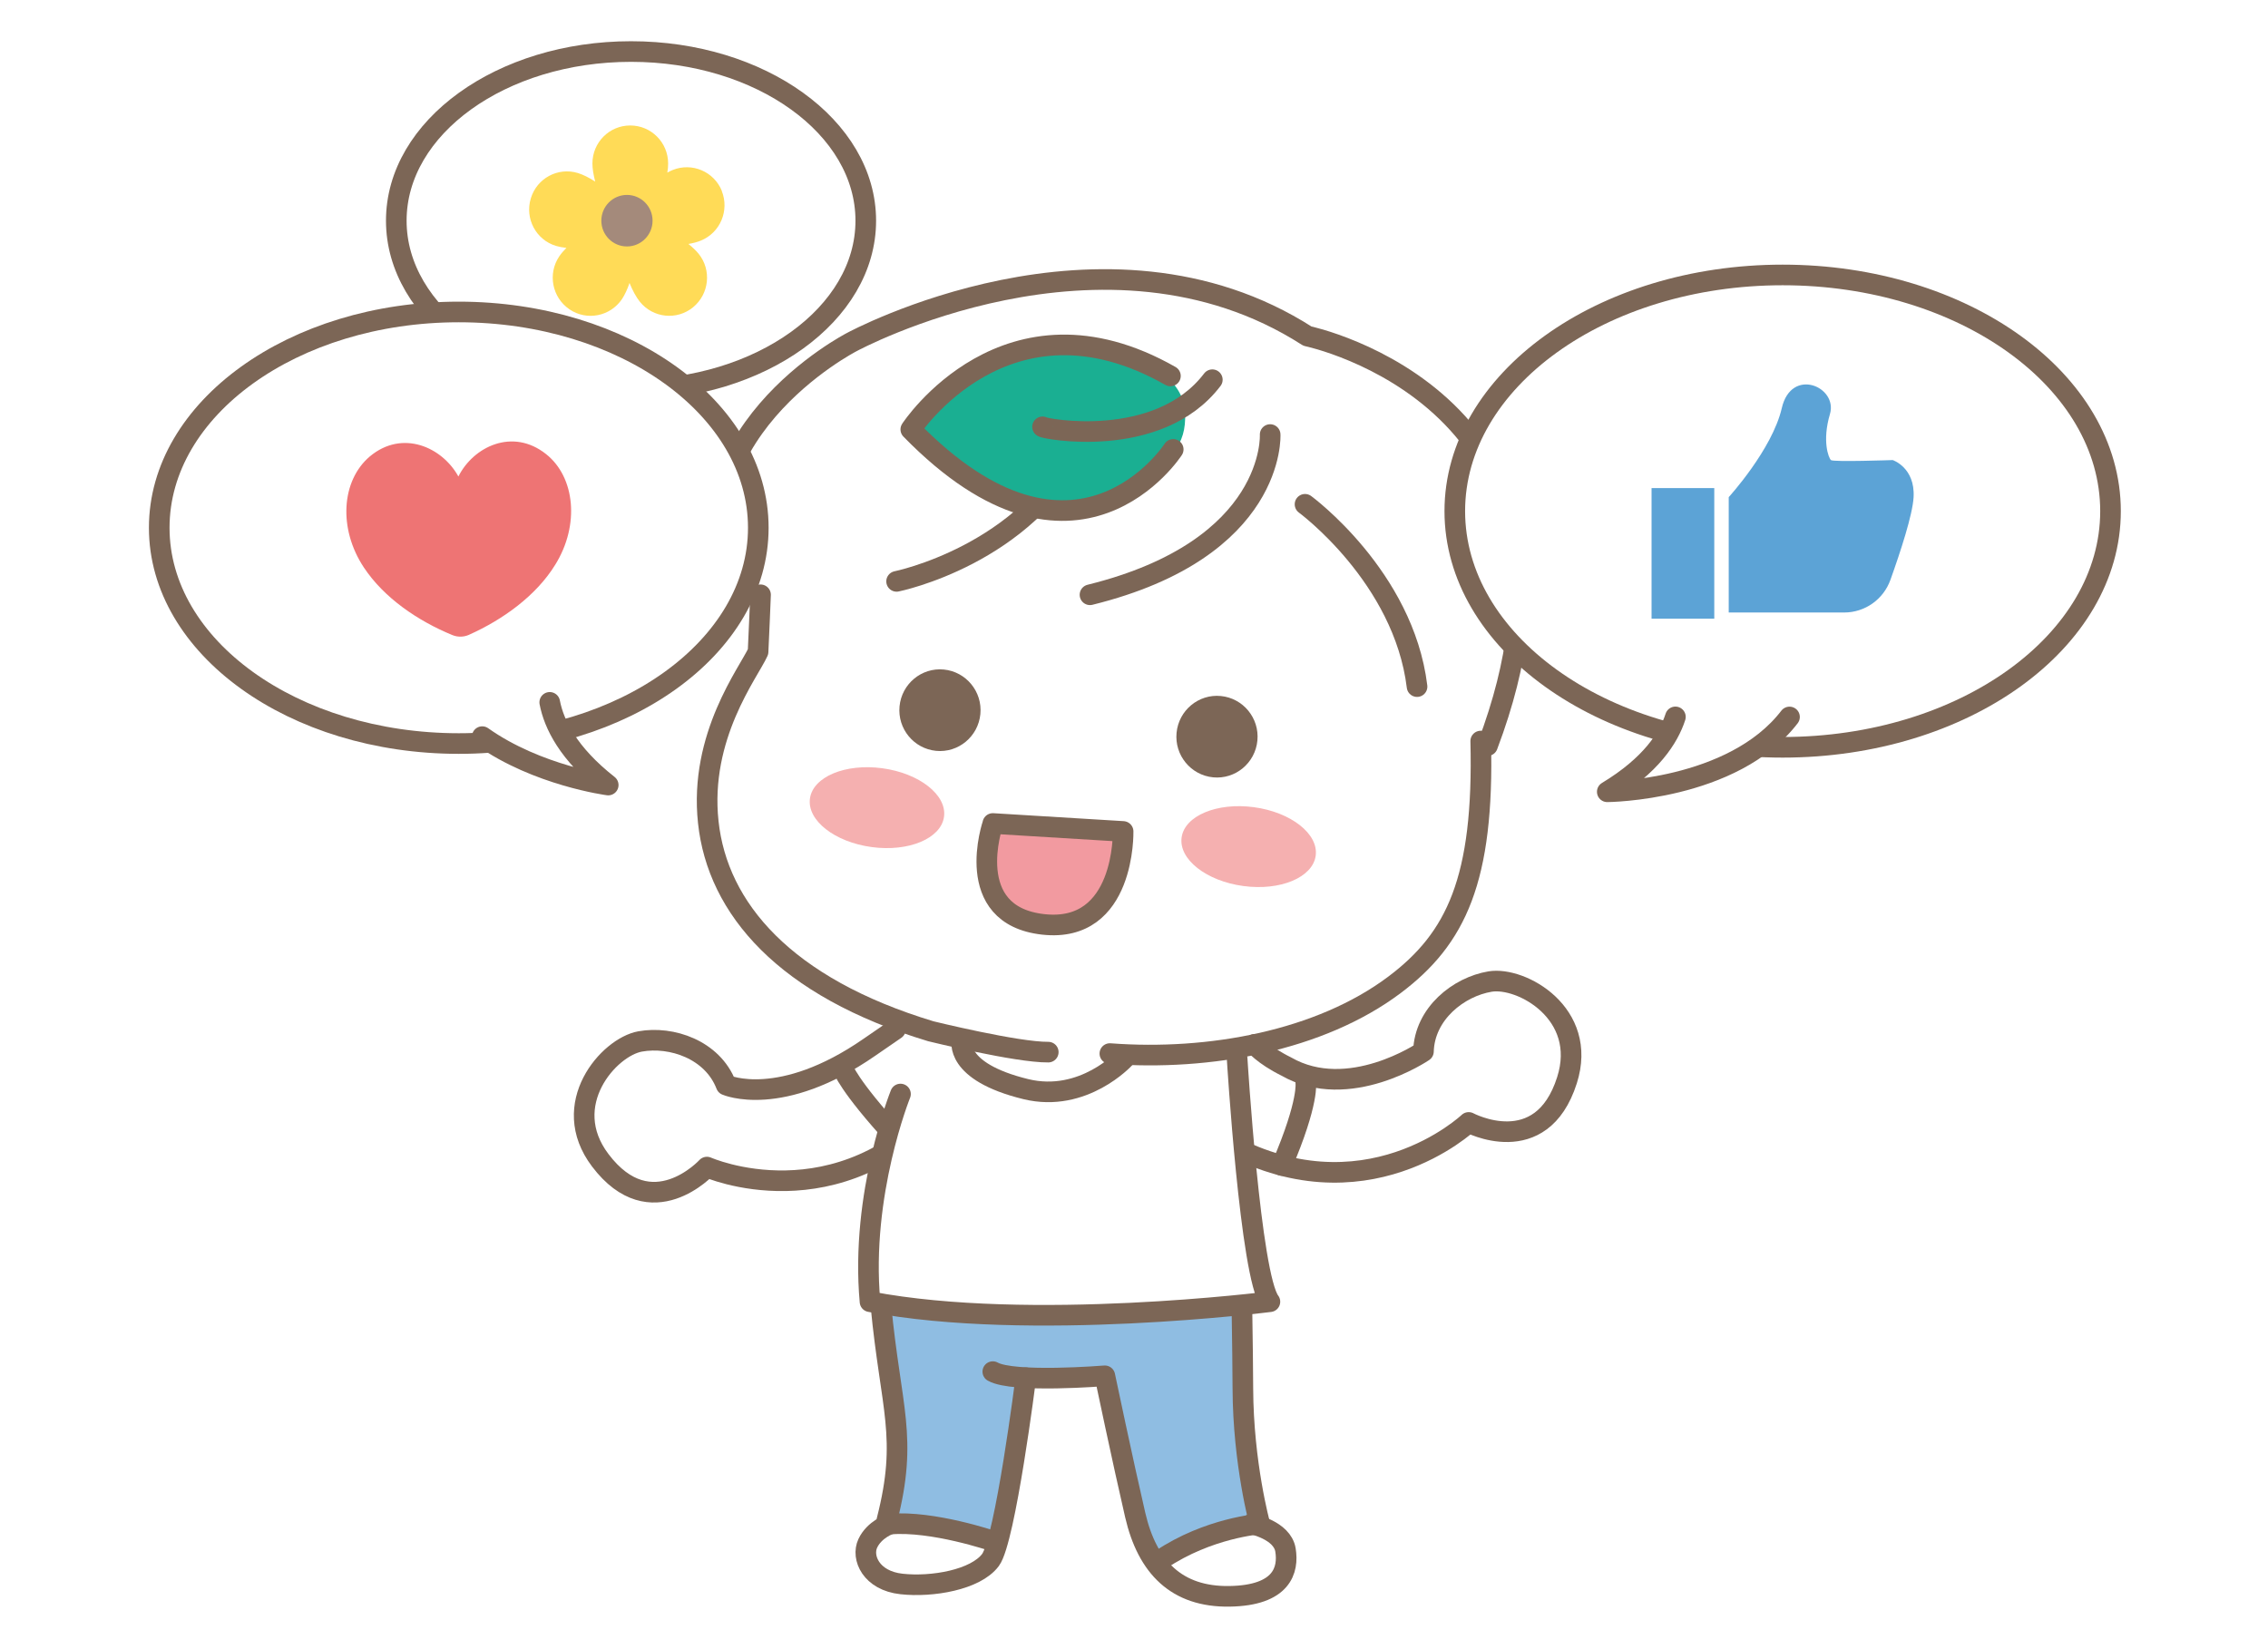 <svg width="880" height="640" viewBox="0 0 880 640" fill="none" xmlns="http://www.w3.org/2000/svg">
<path d="M313.621 379.21L332.45 388.683L349.71 396.578L334.019 407.631L302.638 421.841H282.24L275.963 413.946L266.549 404.473H247.72L233.598 415.525L227.322 431.315L228.891 445.525L238.306 458.157L252.427 464.473L268.118 459.736L275.963 453.42L294.792 458.157L308.914 459.736L324.605 456.578L341.865 450.262L337.157 503.946L341.865 505.525L348.141 565.525L345.003 589.209L335.588 600.262L337.157 609.735L355.986 616.051L377.953 612.893L387.368 603.42L392.075 574.999L396.782 535.525H428.164L446.993 606.578L456.407 616.051L472.098 619.209L492.496 617.63L498.772 606.578V597.104L486.22 589.209L481.512 559.209V505.525L492.496 503.946L489.358 492.894L483.082 448.683L505.049 454.999H519.17L544.276 450.262L553.69 443.946L567.812 436.052L578.795 440.788L597.624 436.052L607.039 423.42L610.177 402.894L602.331 391.841L585.072 380.788L570.95 383.946L555.259 394.999L552.121 407.631L534.861 415.525L514.463 417.104L498.772 415.525L486.22 407.631L517.601 393.42L537.999 383.946L553.69 371.315L566.243 352.367L574.088 319.21L575.657 292.368L581.933 279.736L589.779 252.894L627.437 276.578L643.127 281.315L644.696 287.631L629.006 306.578L655.68 301.841L682.354 290.789H699.614L735.703 284.473L765.515 273.42L785.913 257.631L803.173 240.262L815.726 218.157L818.864 189.736L812.588 167.631L793.759 142.368L765.515 123.42L726.288 109.21L685.492 106.052L638.42 113.947L613.315 123.42L583.502 148.684L570.95 166.052L534.861 140.789L506.618 131.315L484.651 118.684L446.993 109.21L417.18 107.631L362.263 118.684L318.329 140.789L297.931 159.736L288.516 175.526L266.549 150.263L294.792 140.789L318.329 121.842L327.743 109.21L335.588 93.421V72.894L324.605 52.368L301.069 33.421L266.549 20.789H238.306L197.51 28.684L172.404 46.052L156.714 68.157L153.576 88.684L158.283 109.21L169.266 121.842L147.299 124.999L104.934 137.631L78.26 159.736L64.138 183.42L61 211.841L70.415 238.683L89.243 259.21L114.349 274.999L161.421 287.631H186.526L205.355 297.104L235.167 303.42L230.46 298.683L219.477 284.473L222.615 282.894L266.549 259.21L280.671 244.999L290.085 224.473L296.361 252.894L285.378 270.262L275.963 300.262V322.367L280.671 341.315L290.085 357.104L313.621 379.21Z" fill="white"/>
<path d="M244.845 151.283C295.148 151.283 335.927 121.894 335.927 85.641C335.927 49.389 295.148 20 244.845 20C194.542 20 153.763 49.389 153.763 85.641C153.763 121.894 194.542 151.283 244.845 151.283Z" fill="white" stroke="#7C6656" stroke-width="8" stroke-linecap="round" stroke-linejoin="round"/>
<path d="M280.109 74.145C277.075 66.575 268.499 62.93 260.976 65.983C260.326 66.232 259.644 66.606 258.932 66.98C259.149 65.703 259.242 64.519 259.242 63.46C259.242 55.297 252.679 48.693 244.536 48.693C236.394 48.693 229.862 55.297 229.862 63.46C229.862 65.422 230.264 67.883 230.945 70.469C228.592 68.943 226.27 67.79 224.289 67.167C216.518 64.768 208.314 69.161 205.961 76.98C203.577 84.8 207.942 93.056 215.713 95.424C216.859 95.766 218.252 96.047 219.769 96.202C218.654 97.324 217.695 98.445 216.983 99.505C212.432 106.265 214.227 115.456 220.945 120.035C227.664 124.615 236.796 122.808 241.348 116.048C242.4 114.459 243.422 112.278 244.258 109.817C245.434 112.714 246.827 115.3 248.251 117.076C253.36 123.431 262.617 124.397 268.901 119.256C275.186 114.116 276.177 104.801 271.068 98.477C270.078 97.262 268.716 95.953 267.106 94.676C268.932 94.364 270.604 93.928 271.935 93.367C279.458 90.314 283.081 81.685 280.047 74.114L280.109 74.145Z" fill="#FFDB57"/>
<path d="M243.261 95.642C248.749 95.642 253.199 91.165 253.199 85.641C253.199 80.118 248.749 75.641 243.261 75.641C237.772 75.641 233.323 80.118 233.323 85.641C233.323 91.165 237.772 95.642 243.261 95.642Z" fill="#A48A7B"/>
<path d="M366.984 427.335C325.282 475.561 274.292 452.912 274.292 452.912C274.292 452.912 252.744 476.527 232.899 450.264C216.522 428.612 236.212 406.337 248.379 404.156C260.546 401.975 276.428 407.303 281.753 421.073C281.753 421.073 302.805 430.357 337.356 406.399" fill="white"/>
<path d="M366.983 427.339C325.281 475.565 274.291 452.916 274.291 452.916C274.291 452.916 252.743 476.531 232.899 450.268C216.521 428.616 236.211 406.341 248.378 404.16C260.545 401.979 276.427 407.307 281.752 421.077C281.752 421.077 302.805 430.361 337.355 406.403L347.448 399.456" stroke="#7C6656" stroke-width="8" stroke-linecap="round" stroke-linejoin="round"/>
<path d="M327.044 414.568C327.044 414.568 329.087 421.141 347.415 441.111" stroke="#7C6656" stroke-width="8" stroke-linecap="round" stroke-linejoin="round"/>
<path d="M474.01 442.57C529.303 474.067 569.86 435.591 569.86 435.591C569.86 435.591 598.002 450.639 608.002 419.205C616.268 393.284 590.324 378.891 578.157 380.916C565.959 382.941 552.739 393.316 552.306 408.051C552.306 408.051 535.526 423.878 495 412.849" fill="white"/>
<path d="M474.01 442.57C529.303 474.067 569.86 435.591 569.86 435.591C569.86 435.591 598.002 450.639 608.002 419.205C616.268 393.284 590.324 378.891 578.157 380.916C565.959 382.941 552.739 393.316 552.306 408.051C552.306 408.051 523.328 427.803 499.056 413.877C490.078 409.422 486.827 405.279 486.827 405.279" stroke="#7C6656" stroke-width="8" stroke-linecap="round" stroke-linejoin="round"/>
<path d="M506.635 419.957C506.635 419.957 508.059 427.341 497.378 452.295" stroke="#7C6656" stroke-width="8" stroke-linecap="round" stroke-linejoin="round"/>
<path d="M385.216 598.031C385.216 598.031 399.829 563.388 396.826 534.601C408.621 534.851 427.63 533.48 428.342 533.013C429.364 537.187 438.837 590.772 447.692 606.318C455.617 602.112 472.738 595.85 486.824 590.647C486.298 579.993 483.574 549.181 482.273 538.838C480.973 528.495 481.902 505.161 481.902 505.161C481.902 505.161 365.278 511.018 340.666 505.722C342.213 517.903 354.504 560.366 343.142 589.931C363.08 594.199 380.231 592.859 385.247 598.031H385.216Z" fill="#8FBDE2"/>
<path d="M481.872 507.249C482.089 520.458 482.212 531.798 482.243 538.839C482.367 568.062 488.807 591.458 488.807 591.458" stroke="#7C6656" stroke-width="8" stroke-linecap="round" stroke-linejoin="round"/>
<path d="M485.682 591.427C485.682 591.427 514.536 598.094 490.047 618.251C474.506 622.893 452.463 618.251 446.952 604.855C460.048 600.805 485.713 591.458 485.713 591.458L485.682 591.427Z" fill="white"/>
<path d="M485.677 591.424C485.677 591.424 497.504 593.761 498.773 601.487C500.042 609.213 497.504 619.183 477.04 619.494C456.575 619.806 445.182 608.248 440.477 587.966C435.771 567.685 428.681 533.914 428.681 533.914C428.681 533.914 393.202 536.812 385.214 532.294" stroke="#7C6656" stroke-width="8" stroke-linecap="round" stroke-linejoin="round"/>
<path d="M398.034 534.667C398.034 534.667 390.077 597.661 384.319 605.387C378.561 613.113 361.626 616.011 349.799 614.702C337.973 613.425 334.134 604.421 336.704 598.938C339.273 593.455 345.341 591.43 345.341 591.43" stroke="#7C6656" stroke-width="8" stroke-linecap="round" stroke-linejoin="round"/>
<path d="M341.781 506.5C345.65 546.876 352.4 557.593 344.133 589.931" stroke="#7C6656" stroke-width="8" stroke-linecap="round" stroke-linejoin="round"/>
<path d="M385.211 598.033C385.211 598.033 361.899 590.057 345.335 591.459" stroke="#7C6656" stroke-width="8" stroke-linecap="round" stroke-linejoin="round"/>
<path d="M488.807 591.427C488.807 591.427 468.869 592.86 450.386 605.291" stroke="#7C6656" stroke-width="8" stroke-linecap="round" stroke-linejoin="round"/>
<path d="M480.013 410.702C480.013 410.702 485.183 495.378 492.737 505.129C492.737 505.129 399.581 516.968 337.57 505.129C333.731 463.321 349.396 424.534 349.396 424.534C349.396 424.534 355.371 402.477 358.962 399.517C370.634 402.415 450.726 416.34 472.242 408.303C493.728 400.265 480.044 410.702 480.044 410.702H480.013Z" fill="white"/>
<path d="M349.394 424.565C349.394 424.565 333.76 463.351 337.568 505.16C399.579 516.999 492.735 505.16 492.735 505.16C485.181 495.409 480.011 410.732 480.011 410.732" stroke="#7C6656" stroke-width="8" stroke-linecap="round" stroke-linejoin="round"/>
<path d="M436.363 410.674C436.363 410.674 420.419 428.12 398.036 422.668C369.956 415.814 373.268 403.696 373.268 403.696" stroke="#7C6656" stroke-width="8" stroke-linecap="round" stroke-linejoin="round"/>
<path d="M295.096 230.82C295.096 230.82 294.415 247.768 294.137 252.94C290.483 261.009 271.196 285.651 274.818 319.08C278.409 352.508 304.477 383.101 361.163 400.205C361.163 400.205 394.599 408.429 406.735 408.305" stroke="#7C6656" stroke-width="8" stroke-linecap="round" stroke-linejoin="round"/>
<path d="M430.633 408.864C469.27 411.793 512.242 403.849 541.065 382.197C564.997 364.221 575.863 341.354 574.532 287.582" stroke="#7C6656" stroke-width="8" stroke-linecap="round" stroke-linejoin="round"/>
<g filter="url(#filter0_f_1802_18582)">
<ellipse cx="26.25" cy="15.434" rx="26.25" ry="15.434" transform="matrix(0.991 0.134 -0.134 0.991 460.539 309.736)" fill="#F5B0B0"/>
</g>
<g filter="url(#filter1_f_1802_18582)">
<ellipse cx="26.25" cy="15.434" rx="26.25" ry="15.434" transform="matrix(0.991 0.134 -0.134 0.991 316.329 294.619)" fill="#F5B0B0"/>
</g>
<path d="M456.516 284.374C455.68 293.097 462.058 300.823 470.695 301.665C479.364 302.506 487.042 296.088 487.878 287.396C488.714 278.673 482.336 270.947 473.698 270.106C465.03 269.264 457.352 275.682 456.516 284.374Z" fill="#7C6656"/>
<path d="M349.029 274.096C348.193 282.819 354.571 290.545 363.209 291.386C371.877 292.227 379.555 285.809 380.391 277.117C381.227 268.394 374.849 260.668 366.212 259.827C357.543 258.986 349.865 265.404 349.029 274.096Z" fill="#7C6656"/>
<path d="M577.162 289.354C627.781 155.517 507.287 130.438 507.287 130.438C428.217 79.688 330.51 132.743 330.51 132.743C330.51 132.743 259.18 169.287 282.956 234.492" stroke="#7C6656" stroke-width="8" stroke-linecap="round" stroke-linejoin="round"/>
<path d="M492.829 168.637C492.829 168.637 495.275 212.938 422.923 230.82" stroke="#7C6656" stroke-width="8" stroke-linecap="round" stroke-linejoin="round"/>
<path d="M506.358 195.705C506.358 195.705 544.624 223.775 549.825 266.456" stroke="#7C6656" stroke-width="8" stroke-linecap="round" stroke-linejoin="round"/>
<path d="M347.883 225.617C347.883 225.617 398.315 215.492 419.089 172.25" stroke="#7C6656" stroke-width="8" stroke-linecap="round" stroke-linejoin="round"/>
<path d="M437.539 138.226C437.539 138.226 459.179 143.927 459.83 160.221C460.325 172.713 454.876 178.851 435.712 191.998C416.579 205.176 376.549 190.471 354.351 167.604C367.54 151.342 390.79 120.531 437.539 138.226Z" fill="#1AAF92"/>
<path d="M455.219 174.401C455.219 174.401 417.789 232.659 353.394 166.643C353.394 166.643 390.576 109.694 454.135 145.895" stroke="#7C6656" stroke-width="8" stroke-linecap="round" stroke-linejoin="round"/>
<path d="M404.509 165.645C404.54 166.33 449.338 175.022 470.391 147.357" stroke="#7C6656" stroke-width="8" stroke-linecap="round" stroke-linejoin="round"/>
<path d="M385.218 319.576L435.775 322.66C435.775 322.66 436.735 362.257 404.816 358.736C372.866 355.216 385.249 319.576 385.249 319.576H385.218Z" fill="#F29AA0" stroke="#7C6656" stroke-width="8" stroke-linecap="round" stroke-linejoin="round"/>
<path d="M178.004 288.549C242.191 288.549 294.225 251.056 294.225 204.807C294.225 158.557 242.191 121.065 178.004 121.065C113.817 121.065 61.783 158.557 61.783 204.807C61.783 251.056 113.817 288.549 178.004 288.549Z" fill="white" stroke="#7C6656" stroke-width="8" stroke-linecap="round" stroke-linejoin="round"/>
<path d="M213.3 272.566C214.91 280.978 220.421 292.412 235.993 304.655C235.993 304.655 208.502 301.041 187.109 285.869" fill="white"/>
<path d="M213.3 272.566C214.91 280.978 220.421 292.412 235.993 304.655C235.993 304.655 208.502 301.041 187.109 285.869" stroke="#7C6656" stroke-width="8" stroke-linecap="round" stroke-linejoin="round"/>
<path d="M177.851 184.899C171.567 173.497 156.149 166.581 143.518 177.111C132.465 186.457 131.165 205.087 141.165 220.197C148.997 232.035 162.124 240.945 175.529 246.46C177.604 247.301 179.895 247.27 181.938 246.366C195.158 240.447 208.068 231.163 215.467 219.106C225.002 203.748 223.145 185.086 211.814 176.176C198.904 165.958 183.672 173.31 177.851 184.931V184.899Z" fill="#EE7474"/>
<path d="M691.682 290.01C761.939 290.01 818.894 248.975 818.894 198.355C818.894 147.736 761.939 106.7 691.682 106.7C621.425 106.7 564.47 147.736 564.47 198.355C564.47 248.975 621.425 290.01 691.682 290.01Z" fill="white" stroke="#7C6656" stroke-width="8" stroke-linecap="round" stroke-linejoin="round"/>
<path d="M650.071 278.206C647.44 286.337 640.598 297.023 623.632 307.273C623.632 307.273 672.331 306.961 694.343 278.237" fill="white"/>
<path d="M650.071 278.206C647.44 286.337 640.598 297.023 623.632 307.273C623.632 307.273 672.331 306.961 694.343 278.237" stroke="#7C6656" stroke-width="8" stroke-linecap="round" stroke-linejoin="round"/>
<path d="M665.151 189.416H640.817V240.103H665.151V189.416Z" fill="#5CA3D6"/>
<path d="M670.757 192.932C670.757 192.932 687.629 174.457 691.345 158.382C695.06 142.306 713.14 150.095 710.044 160.656C706.917 171.186 709.518 177.729 710.415 178.539C711.313 179.349 734.378 178.539 734.378 178.539C734.378 178.539 743.108 181.405 742.489 192.932C742.118 199.786 737.319 214.334 733.511 224.989C730.787 232.622 723.604 237.7 715.524 237.7H670.757V192.901V192.932Z" fill="#5CA3D6"/>
<defs>
<filter id="filter0_f_1802_18582" x="446.51" y="300.96" width="75.957" height="55.153" filterUnits="userSpaceOnUse" color-interpolation-filters="sRGB">
<feFlood flood-opacity="0" result="BackgroundImageFix"/>
<feBlend mode="normal" in="SourceGraphic" in2="BackgroundImageFix" result="shape"/>
<feGaussianBlur stdDeviation="5.941" result="effect1_foregroundBlur_1802_18582"/>
</filter>
<filter id="filter1_f_1802_18582" x="302.3" y="285.843" width="75.957" height="55.153" filterUnits="userSpaceOnUse" color-interpolation-filters="sRGB">
<feFlood flood-opacity="0" result="BackgroundImageFix"/>
<feBlend mode="normal" in="SourceGraphic" in2="BackgroundImageFix" result="shape"/>
<feGaussianBlur stdDeviation="5.941" result="effect1_foregroundBlur_1802_18582"/>
</filter>
</defs>
</svg>
